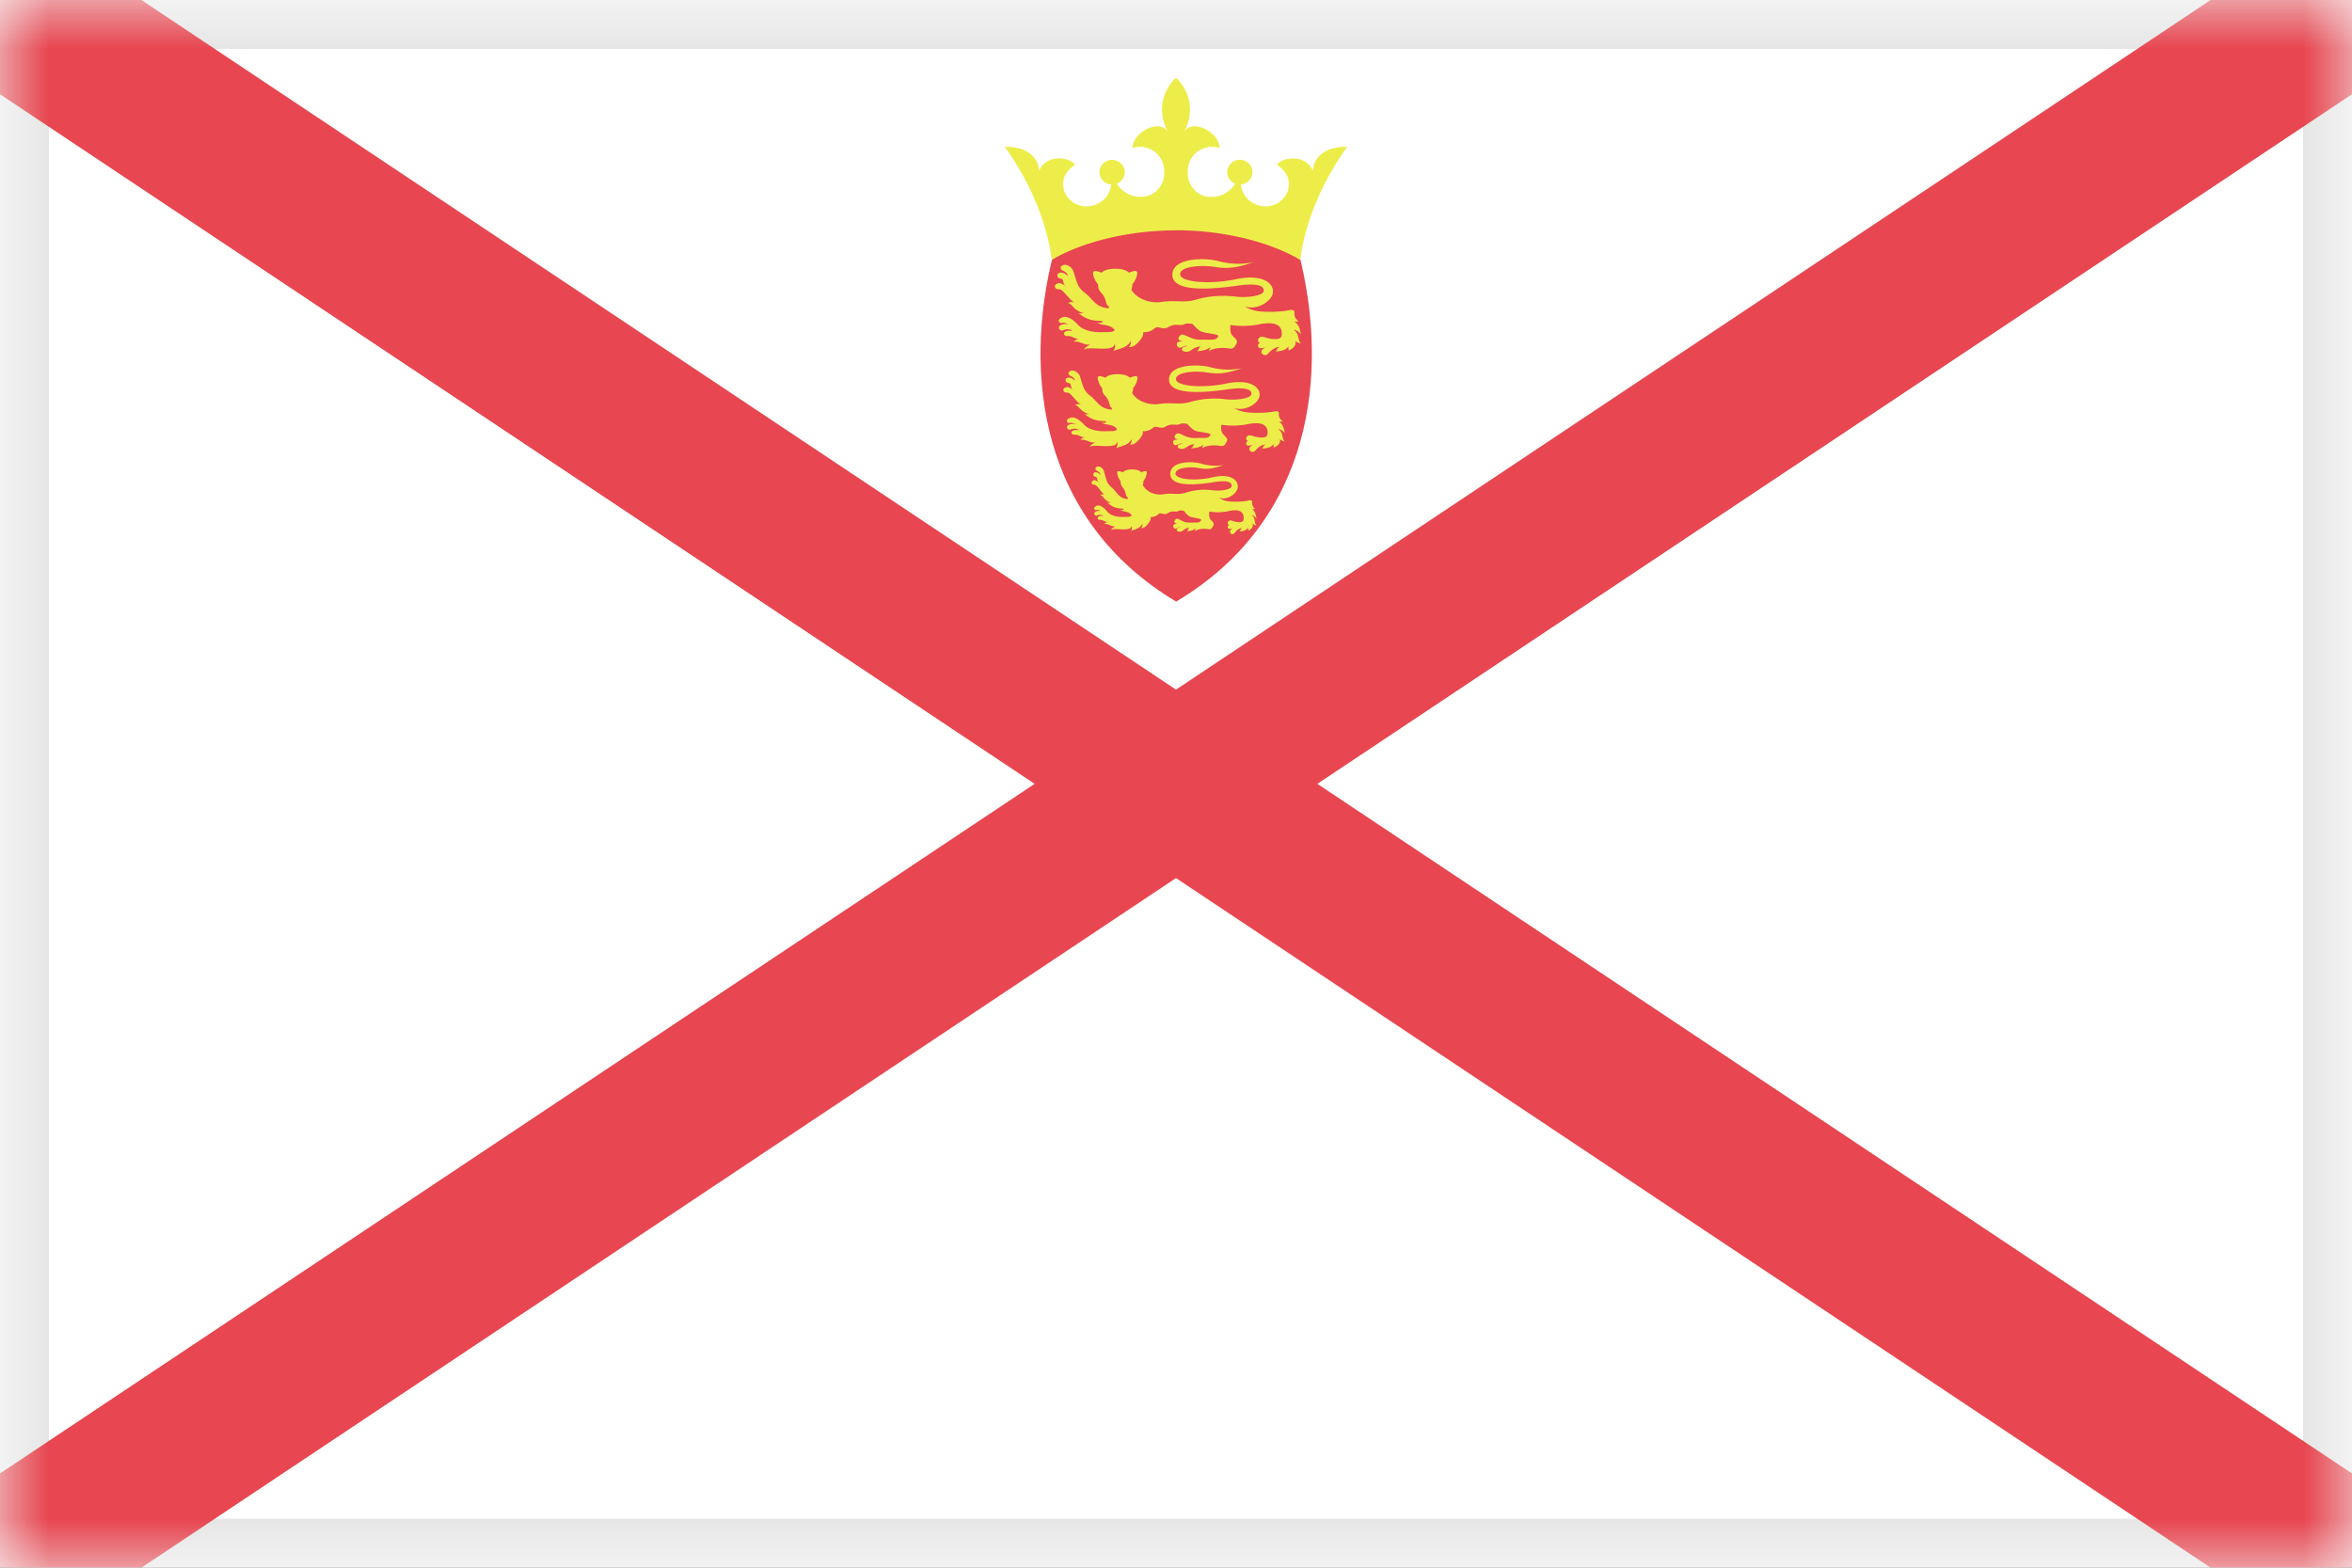 <svg width="24" height="16" viewBox="0 0 24 16" xmlns="http://www.w3.org/2000/svg" xmlns:xlink="http://www.w3.org/1999/xlink"><rect x="0" y="0" width="24" height="16" fill="#333333" stroke="none"/><title>flag-je</title><defs><path id="b" d="M0 0h24v16H0z"/><path id="a" d="M0 0h24v16H0z"/><mask id="d" x="0" y="0" width="24" height="16" fill="#fff"><use xlink:href="#a"/></mask></defs><g fill="none" fill-rule="evenodd"><g><mask id="c" fill="#fff"><use xlink:href="#b"/></mask><use fill="#FFF" xlink:href="#b"/><use mask="url(#d)" xlink:href="#a" stroke="#E6E6E6"/><path d="M0 0l24 16M0 16L24 0" stroke="#E84650" stroke-width="1.6" fill="#000" mask="url(#c)"/></g><path d="M13.256 2.595c.308 1.214.14 2.713-1.254 3.545-1.393-.832-1.562-2.331-1.254-3.545.329-.29 1.821-.47 2.508 0z" fill="#E84650"/><path d="M12 2.35c.51 0 .986.132 1.267.303.055-.42.25-.838.48-1.154-.24-.005-.348.12-.35.248-.06-.165-.295-.156-.368-.066.263.173.06.48-.178.417-.111-.03-.17-.106-.191-.216a.127.127 0 0 0 .12-.12.127.127 0 0 0-.109-.13.13.13 0 0 0-.144.092.125.125 0 0 0 .077.15.284.284 0 0 1-.306.129.241.241 0 0 1-.178-.241c0-.253.25-.292.326-.248-.005-.17-.28-.307-.366-.166A.446.446 0 0 0 12 .793a.446.446 0 0 0-.08.555c-.085-.141-.36-.005-.365.166.075-.044.325-.005.325.248a.241.241 0 0 1-.178.24.284.284 0 0 1-.306-.128.125.125 0 0 0 .077-.15.13.13 0 0 0-.144-.091.127.127 0 0 0-.11.13.127.127 0 0 0 .121.12c-.02.11-.08.185-.191.215-.238.063-.44-.244-.178-.417-.073-.09-.308-.1-.368.066-.003-.129-.11-.253-.35-.248.23.316.425.735.48 1.154.28-.17.756-.302 1.267-.302z" fill="#EDED4A"/><path d="M12.166 3.304c-.029.001-.06-.008-.083.006-.036.02-.091-.014-.156.026s-.106-.017-.144.014a.16.16 0 0 1-.118.04c.003.02-.001.039-.02.066-.048.068-.094.094-.13.083.021-.007.026-.037.023-.06-.034.077-.144.084-.178.104a.08.08 0 0 0 .015-.076c-.006.097-.272.019-.312.063 0-.019.042-.044.068-.054-.067.014-.124-.047-.175-.024a.086.086 0 0 1 .062-.035c-.055.008-.07-.03-.124-.027-.035.001-.047-.023-.03-.04.015-.016.048-.017.08-.011-.03-.026-.075-.02-.097-.008-.028.013-.056-.025-.033-.046a.104.104 0 0 1 .1-.01c-.025-.011-.052-.027-.075-.02-.024.009-.052-.02-.022-.043.057-.044.128.003.182.062.06.067.176.08.263.076.046-.002.106.004.111-.024-.054-.066-.135-.036-.176-.077.042.018.086-.014.022-.015-.115 0-.169-.044-.217-.08.025.012.04-.002.066.005-.118-.03-.12-.094-.171-.107.016-.004.041-.02.081.003-.071-.03-.127-.148-.175-.143-.033.003-.048-.028-.033-.045.026-.028.068-.023.116.029-.055-.044-.02-.09-.068-.094-.03-.003-.035-.035-.021-.049.022-.022.069-.01.1.027-.007-.045-.037-.047-.061-.064-.024-.018-.014-.041.014-.051.032-.011.089.018.104.066.033.105.04.161.114.216.087.065.103.146.243.16a.146.146 0 0 1 .007-.017.058.058 0 0 1-.03-.041c-.03-.123-.082-.09-.083-.186v-.001a.218.218 0 0 1-.046-.083c-.018-.062.007-.064.081-.036.025-.024.068-.04.14-.04.07 0 .113.015.139.04.073-.028.098-.026.08.036a.22.22 0 0 1-.045.082v.002a.124.124 0 0 1-.01.054c.08.125.24.136.307.125.138-.023.224.013.35-.023.149-.043.278-.046.405-.032.126.015.29-.008.29-.062 0-.058-.094-.075-.273-.049-.307.044-.664.06-.66-.114.002-.174.334-.174.47-.137a.773.773 0 0 0 .358.011c-.215.074-.297.063-.412.046-.114-.017-.337-.006-.337.077s.31.106.567.051c.255-.054.381.027.381.127 0 .09-.163.199-.29.148.085.057.174.057.277.057.05 0 .135-.006.172-.015.041-.01.063-.003.059.029a.085.085 0 0 0 .042.08c-.013.012-.044.006-.05 0 .055.036.065.077.075.141-.011-.028-.054-.053-.076-.051.066.037.037.108.078.14-.012-.002-.05-.012-.063-.03.02.033-.008.081-.066.101.005-.007-.01-.037.008-.053-.025.04-.063.061-.143.063.016 0 .016-.038.046-.045-.032-.005-.084.025-.112.06-.028.036-.057.022-.07.005-.019-.027.015-.054.048-.068-.025.012-.063.02-.078.01-.014-.01-.018-.036.01-.05-.034-.013-.02-.051.005-.06.035-.012.074.027.165.021.023-.001.053-.006.053-.056 0-.072-.051-.126-.214-.097a.886.886 0 0 1-.31.01c-.006.056 0 .09.026.115.026.025.053.044.034.077-.02.033-.028.057-.08.047-.054-.01-.155-.007-.198.028.002-.014.01-.04.027-.05-.039.03-.08.049-.16.049.033-.003.026-.043.051-.047a.163.163 0 0 0-.092.032c-.055.042-.105.016-.104-.004.002-.02.036-.033.058-.028-.026-.028-.092.052-.109-.015-.01-.04.049-.038.093-.038-.064.002-.096-.015-.065-.054.038-.048.097.044.225.038.057-.002.13.005.148-.01.051-.041.005-.041-.072-.055-.074-.014-.087-.004-.172-.098zM12.113 4.324c-.027 0-.054-.007-.076.005-.032.018-.082-.013-.14.023-.058.036-.095-.015-.13.013a.144.144 0 0 1-.106.036c.003.019 0 .035-.018.06-.043.06-.084.084-.116.074.018-.007.022-.034.02-.054-.03.07-.13.076-.16.094a.072.072 0 0 0 .013-.068c-.005.087-.245.016-.28.056 0-.017.037-.04.06-.049-.06.013-.11-.042-.157-.022a.077.077 0 0 1 .056-.03c-.05.006-.063-.027-.112-.025-.03.001-.042-.02-.027-.035.014-.015.044-.016.072-.011-.026-.024-.067-.017-.087-.008-.025.013-.05-.022-.03-.04a.094.094 0 0 1 .09-.01c-.022-.01-.047-.024-.067-.017-.021.008-.047-.02-.02-.04.051-.039.115.004.163.057.055.06.16.072.237.068.042-.002.096.004.1-.022-.048-.06-.12-.032-.158-.07.038.018.077-.011.02-.012-.103-.001-.152-.04-.196-.073.023.011.036-.002.06.005-.106-.027-.108-.085-.154-.096.014-.004.037-.019.073.002-.064-.027-.114-.133-.157-.129-.03.003-.044-.024-.03-.04.023-.025.06-.02.104.026-.049-.04-.018-.08-.061-.084-.026-.003-.031-.032-.02-.044.021-.02.063-.009.09.024-.005-.04-.033-.042-.054-.058-.022-.016-.012-.037.013-.046.028-.01.08.017.093.06.03.094.036.145.103.195.078.058.092.131.219.142a.131.131 0 0 1 .006-.014.053.053 0 0 1-.026-.037c-.027-.11-.075-.081-.076-.167v-.001a.197.197 0 0 1-.04-.075c-.017-.056.005-.058.072-.032.022-.022.061-.036.125-.036s.103.014.126.036c.066-.026.088-.024.072.032a.199.199 0 0 1-.04.074v.002a.111.111 0 0 1-.01.048c.073.113.217.122.276.112.125-.02.202.012.315-.02a.907.907 0 0 1 .365-.028c.113.012.262-.008.262-.057 0-.051-.085-.067-.246-.044-.277.04-.598.054-.595-.102.002-.157.301-.157.423-.124a.696.696 0 0 0 .322.01c-.193.067-.267.057-.37.042-.103-.016-.304-.006-.304.069 0 .075.28.095.51.046.23-.049.344.025.344.115 0 .08-.147.178-.262.132.077.051.158.051.25.051a.888.888 0 0 0 .155-.012c.037-.01.057-.003.053.025a.076.076 0 0 0 .038.072c-.012.011-.04.006-.045 0 .05.032.058.07.068.128-.01-.026-.05-.048-.07-.047.06.034.034.098.07.126-.01-.001-.044-.01-.056-.027.019.03-.007.073-.06.091.006-.006-.008-.033.008-.047-.022.035-.057.055-.129.056.015 0 .015-.034.042-.04-.03-.005-.075.022-.1.054-.026.032-.053.02-.063.004-.018-.024.013-.048.043-.061-.024.01-.058.018-.07.01-.014-.01-.017-.033.009-.046-.032-.012-.019-.046.003-.054.032-.01.067.024.15.02.02-.002.047-.006.047-.051 0-.066-.046-.114-.193-.087a.798.798 0 0 1-.28.008c-.004.05.002.081.025.103.023.024.047.04.03.07-.017.03-.025.051-.073.042-.047-.009-.138-.006-.177.026.002-.013.008-.036.024-.045-.034.027-.071.044-.144.044.03-.003.024-.039.046-.043a.147.147 0 0 0-.082.03c-.05.037-.095.014-.094-.004.001-.018.032-.03.052-.026-.023-.025-.083.047-.098-.013-.009-.036.044-.034.083-.034-.057.002-.086-.014-.058-.05.034-.042.087.04.202.036.052-.003.118.003.134-.01.046-.037.004-.037-.065-.05-.067-.012-.079-.003-.154-.087zM12.078 5.212c-.019 0-.04-.006-.056.004-.023.015-.06-.01-.104.02-.043.03-.07-.013-.096.01a.1.1 0 0 1-.08.03c.003.015 0 .029-.013.05-.032.05-.063.07-.087.062.014-.006.017-.028.015-.045-.022.057-.096.063-.119.078a.065.065 0 0 0 .01-.057c-.004.073-.182.014-.209.047 0-.014.028-.033.046-.04-.045.01-.083-.036-.118-.019a.057.057 0 0 1 .042-.026c-.037.006-.046-.022-.083-.02-.023.001-.031-.017-.02-.03.01-.012.032-.013.053-.008-.02-.02-.05-.015-.064-.007-.02.01-.038-.018-.023-.033a.064.064 0 0 1 .067-.009c-.017-.007-.035-.02-.05-.014-.016.007-.035-.016-.015-.033.038-.033.086.003.122.047.04.05.118.06.176.057.031-.001.071.003.075-.018-.037-.05-.09-.027-.118-.058.028.014.058-.01.015-.01-.077-.002-.114-.034-.146-.062.017.01.027 0 .044.005-.078-.023-.08-.071-.114-.08.01-.004.028-.016.054.001-.048-.022-.085-.11-.117-.107-.022.003-.032-.02-.022-.033.017-.021.045-.018.077.022-.036-.034-.013-.067-.045-.071-.02-.002-.023-.026-.014-.037.015-.016.046-.007.067.02-.005-.033-.025-.035-.041-.048-.016-.013-.01-.03.01-.038s.059.014.069.05c.022.079.026.12.076.162.059.049.07.11.163.12a.116.116 0 0 1 .005-.013c-.009-.006-.016-.015-.02-.03-.02-.093-.055-.068-.056-.14V4.91a.17.17 0 0 1-.03-.062c-.012-.047.004-.048.054-.027.017-.019.045-.03.093-.03s.077.011.094.03c.049-.021.065-.02.053.027a.172.172 0 0 1-.03.061v.002a.102.102 0 0 1-.007.04c.055.094.161.102.206.094.092-.017.15.01.234-.017a.606.606 0 0 1 .272-.024c.084.01.195-.006.195-.047 0-.043-.063-.056-.183-.036-.207.033-.445.045-.443-.086.002-.13.224-.13.315-.103.09.028.204.024.24.009-.144.055-.2.047-.276.034-.077-.013-.226-.004-.226.058s.208.079.38.038c.17-.04.256.02.256.096 0 .067-.11.148-.195.11.057.043.117.043.186.043.033 0 .09-.004.115-.011.027-.007.042-.003.04.021a.066.066 0 0 0 .028.06c-.01.01-.03.005-.034 0 .037.027.044.058.05.106-.007-.02-.036-.04-.05-.038.044.028.024.081.051.105-.007-.001-.033-.009-.042-.023.014.025-.005.061-.044.076.004-.005-.007-.027.005-.04-.016.03-.042.046-.096.048.011 0 .011-.029.032-.034-.022-.004-.056.018-.075.045-.019.027-.039.016-.047.004-.013-.02.01-.04.032-.051-.017.008-.043.015-.052.008-.01-.008-.013-.028.007-.038-.024-.01-.014-.039.002-.045.024-.01.05.02.111.016.015-.001.036-.005.036-.042 0-.055-.035-.095-.144-.073a.532.532 0 0 1-.208.007c-.003.042 0 .068.018.086.018.02.035.033.023.058-.013.025-.02.043-.055.035-.035-.007-.103-.005-.131.022 0-.01.005-.03.017-.038-.025.023-.053.037-.107.037.023-.002.018-.032.034-.036a.102.102 0 0 0-.061.025c-.037.031-.07.012-.07-.003.001-.016.024-.025.039-.022-.017-.02-.061.04-.073-.01-.006-.03.033-.029.062-.03-.042.002-.064-.01-.043-.04.025-.036.065.033.15.029.039-.002.088.003.1-.008.034-.03.003-.03-.048-.041-.05-.01-.059-.003-.116-.073z" fill="#EDED4A"/></g></svg>
